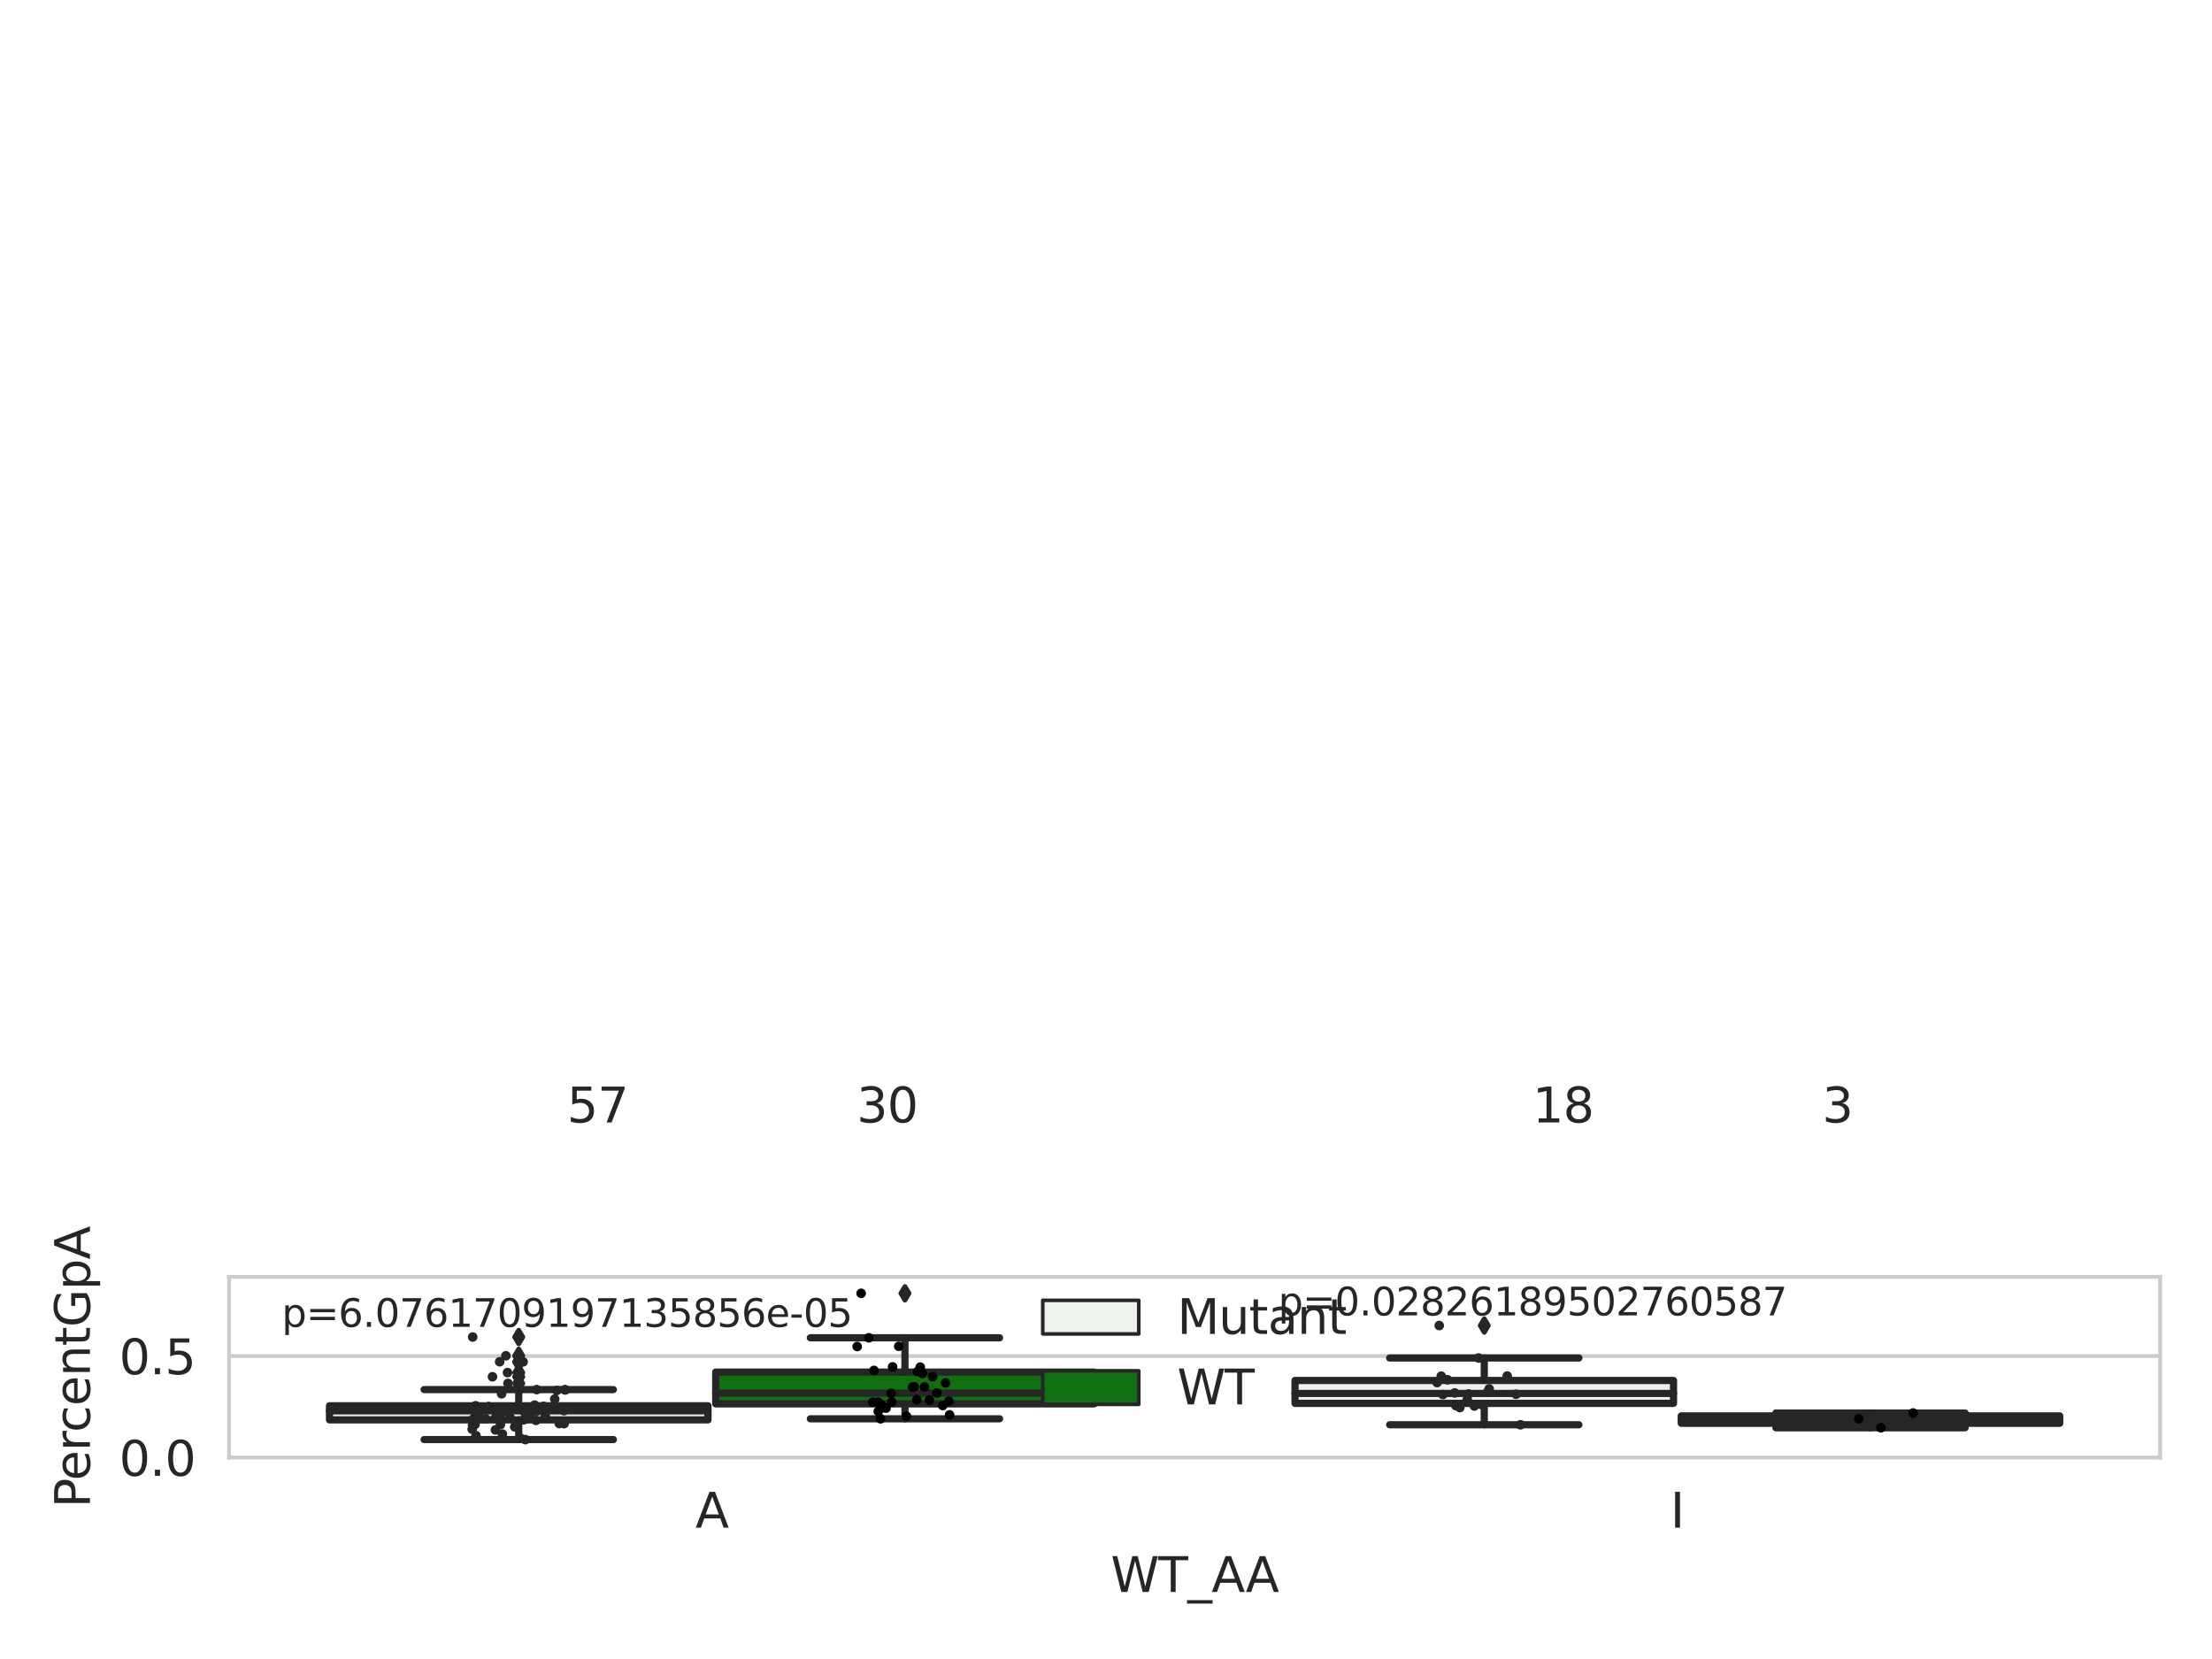 <?xml version="1.0" encoding="utf-8" standalone="no"?>
<!DOCTYPE svg PUBLIC "-//W3C//DTD SVG 1.1//EN"
  "http://www.w3.org/Graphics/SVG/1.1/DTD/svg11.dtd">
<svg xmlns:xlink="http://www.w3.org/1999/xlink" width="460.8pt" height="345.6pt" viewBox="0 0 460.8 345.6" xmlns="http://www.w3.org/2000/svg" version="1.1">
 <defs>
  <style type="text/css">*{stroke-linejoin: round; stroke-linecap: butt}</style>
 </defs>
 <g id="figure_1">
  <g id="patch_1">
   <path d="M 0 345.6 
L 460.8 345.6 
L 460.8 0 
L 0 0 
z
" style="fill: #ffffff"/>
  </g>
  <g id="axes_1">
   <g id="patch_2">
    <path d="M 47.72 303.64 
L 450 303.64 
L 450 266.002 
L 47.72 266.002 
z
" style="fill: #ffffff"/>
   </g>
   <g id="matplotlib.axis_1">
    <g id="xtick_1">
     <g id="text_1">
      <!-- A -->
      <g style="fill: #262626" transform="translate(144.87 318.238)scale(0.1 -0.1)">
       <defs>
        <path id="DejaVuSans-41" d="M 2188 4044 
L 1331 1722 
L 3047 1722 
L 2188 4044 
z
M 1831 4666 
L 2547 4666 
L 4325 0 
L 3669 0 
L 3244 1197 
L 1141 1197 
L 716 0 
L 50 0 
L 1831 4666 
z
" transform="scale(0.016)"/>
       </defs>
       <use xlink:href="#DejaVuSans-41"/>
      </g>
     </g>
    </g>
    <g id="xtick_2">
     <g id="text_2">
      <!-- I -->
      <g style="fill: #262626" transform="translate(347.955 318.238)scale(0.1 -0.1)">
       <defs>
        <path id="DejaVuSans-49" d="M 628 4666 
L 1259 4666 
L 1259 0 
L 628 0 
L 628 4666 
z
" transform="scale(0.016)"/>
       </defs>
       <use xlink:href="#DejaVuSans-49"/>
      </g>
     </g>
    </g>
    <g id="text_3">
     <!-- WT_AA -->
     <g style="fill: #262626" transform="translate(231.384 331.638)scale(0.1 -0.1)">
      <defs>
       <path id="DejaVuSans-57" d="M 213 4666 
L 850 4666 
L 1831 722 
L 2809 4666 
L 3519 4666 
L 4500 722 
L 5478 4666 
L 6119 4666 
L 4947 0 
L 4153 0 
L 3169 4050 
L 2175 0 
L 1381 0 
L 213 4666 
z
" transform="scale(0.016)"/>
       <path id="DejaVuSans-54" d="M -19 4666 
L 3928 4666 
L 3928 4134 
L 2272 4134 
L 2272 0 
L 1638 0 
L 1638 4134 
L -19 4134 
L -19 4666 
z
" transform="scale(0.016)"/>
       <path id="DejaVuSans-5f" d="M 3263 -1063 
L 3263 -1509 
L -63 -1509 
L -63 -1063 
L 3263 -1063 
z
" transform="scale(0.016)"/>
      </defs>
      <use xlink:href="#DejaVuSans-57"/>
      <use xlink:href="#DejaVuSans-54" x="98.877"/>
      <use xlink:href="#DejaVuSans-5f" x="159.961"/>
      <use xlink:href="#DejaVuSans-41" x="209.961"/>
      <use xlink:href="#DejaVuSans-41" x="281.119"/>
     </g>
    </g>
   </g>
   <g id="matplotlib.axis_2">
    <g id="ytick_1">
     <g id="line2d_1">
      <path d="M 47.72 303.64 
L 450 303.64 
" clip-path="url(#p057ab1ea79)" style="fill: none; stroke: #cccccc; stroke-width: 0.8; stroke-linecap: round"/>
     </g>
     <g id="text_4">
      <!-- 0.0 -->
      <g style="fill: #262626" transform="translate(24.817 307.439)scale(0.1 -0.1)">
       <defs>
        <path id="DejaVuSans-30" d="M 2034 4250 
Q 1547 4250 1301 3770 
Q 1056 3291 1056 2328 
Q 1056 1369 1301 889 
Q 1547 409 2034 409 
Q 2525 409 2770 889 
Q 3016 1369 3016 2328 
Q 3016 3291 2770 3770 
Q 2525 4250 2034 4250 
z
M 2034 4750 
Q 2819 4750 3233 4129 
Q 3647 3509 3647 2328 
Q 3647 1150 3233 529 
Q 2819 -91 2034 -91 
Q 1250 -91 836 529 
Q 422 1150 422 2328 
Q 422 3509 836 4129 
Q 1250 4750 2034 4750 
z
" transform="scale(0.016)"/>
        <path id="DejaVuSans-2e" d="M 684 794 
L 1344 794 
L 1344 0 
L 684 0 
L 684 794 
z
" transform="scale(0.016)"/>
       </defs>
       <use xlink:href="#DejaVuSans-30"/>
       <use xlink:href="#DejaVuSans-2e" x="63.623"/>
       <use xlink:href="#DejaVuSans-30" x="95.41"/>
      </g>
     </g>
    </g>
    <g id="ytick_2">
     <g id="line2d_2">
      <path d="M 47.72 282.484 
L 450 282.484 
" clip-path="url(#p057ab1ea79)" style="fill: none; stroke: #cccccc; stroke-width: 0.8; stroke-linecap: round"/>
     </g>
     <g id="text_5">
      <!-- 0.5 -->
      <g style="fill: #262626" transform="translate(24.817 286.283)scale(0.1 -0.1)">
       <defs>
        <path id="DejaVuSans-35" d="M 691 4666 
L 3169 4666 
L 3169 4134 
L 1269 4134 
L 1269 2991 
Q 1406 3038 1543 3061 
Q 1681 3084 1819 3084 
Q 2600 3084 3056 2656 
Q 3513 2228 3513 1497 
Q 3513 744 3044 326 
Q 2575 -91 1722 -91 
Q 1428 -91 1123 -41 
Q 819 9 494 109 
L 494 744 
Q 775 591 1075 516 
Q 1375 441 1709 441 
Q 2250 441 2565 725 
Q 2881 1009 2881 1497 
Q 2881 1984 2565 2268 
Q 2250 2553 1709 2553 
Q 1456 2553 1204 2497 
Q 953 2441 691 2322 
L 691 4666 
z
" transform="scale(0.016)"/>
       </defs>
       <use xlink:href="#DejaVuSans-30"/>
       <use xlink:href="#DejaVuSans-2e" x="63.623"/>
       <use xlink:href="#DejaVuSans-35" x="95.41"/>
      </g>
     </g>
    </g>
    <g id="text_6">
     <!-- PercentGpA -->
     <g style="fill: #262626" transform="translate(18.737 314.098)rotate(-90)scale(0.1 -0.1)">
      <defs>
       <path id="DejaVuSans-50" d="M 1259 4147 
L 1259 2394 
L 2053 2394 
Q 2494 2394 2734 2622 
Q 2975 2850 2975 3272 
Q 2975 3691 2734 3919 
Q 2494 4147 2053 4147 
L 1259 4147 
z
M 628 4666 
L 2053 4666 
Q 2838 4666 3239 4311 
Q 3641 3956 3641 3272 
Q 3641 2581 3239 2228 
Q 2838 1875 2053 1875 
L 1259 1875 
L 1259 0 
L 628 0 
L 628 4666 
z
" transform="scale(0.016)"/>
       <path id="DejaVuSans-65" d="M 3597 1894 
L 3597 1613 
L 953 1613 
Q 991 1019 1311 708 
Q 1631 397 2203 397 
Q 2534 397 2845 478 
Q 3156 559 3463 722 
L 3463 178 
Q 3153 47 2828 -22 
Q 2503 -91 2169 -91 
Q 1331 -91 842 396 
Q 353 884 353 1716 
Q 353 2575 817 3079 
Q 1281 3584 2069 3584 
Q 2775 3584 3186 3129 
Q 3597 2675 3597 1894 
z
M 3022 2063 
Q 3016 2534 2758 2815 
Q 2500 3097 2075 3097 
Q 1594 3097 1305 2825 
Q 1016 2553 972 2059 
L 3022 2063 
z
" transform="scale(0.016)"/>
       <path id="DejaVuSans-72" d="M 2631 2963 
Q 2534 3019 2420 3045 
Q 2306 3072 2169 3072 
Q 1681 3072 1420 2755 
Q 1159 2438 1159 1844 
L 1159 0 
L 581 0 
L 581 3500 
L 1159 3500 
L 1159 2956 
Q 1341 3275 1631 3429 
Q 1922 3584 2338 3584 
Q 2397 3584 2469 3576 
Q 2541 3569 2628 3553 
L 2631 2963 
z
" transform="scale(0.016)"/>
       <path id="DejaVuSans-63" d="M 3122 3366 
L 3122 2828 
Q 2878 2963 2633 3030 
Q 2388 3097 2138 3097 
Q 1578 3097 1268 2742 
Q 959 2388 959 1747 
Q 959 1106 1268 751 
Q 1578 397 2138 397 
Q 2388 397 2633 464 
Q 2878 531 3122 666 
L 3122 134 
Q 2881 22 2623 -34 
Q 2366 -91 2075 -91 
Q 1284 -91 818 406 
Q 353 903 353 1747 
Q 353 2603 823 3093 
Q 1294 3584 2113 3584 
Q 2378 3584 2631 3529 
Q 2884 3475 3122 3366 
z
" transform="scale(0.016)"/>
       <path id="DejaVuSans-6e" d="M 3513 2113 
L 3513 0 
L 2938 0 
L 2938 2094 
Q 2938 2591 2744 2837 
Q 2550 3084 2163 3084 
Q 1697 3084 1428 2787 
Q 1159 2491 1159 1978 
L 1159 0 
L 581 0 
L 581 3500 
L 1159 3500 
L 1159 2956 
Q 1366 3272 1645 3428 
Q 1925 3584 2291 3584 
Q 2894 3584 3203 3211 
Q 3513 2838 3513 2113 
z
" transform="scale(0.016)"/>
       <path id="DejaVuSans-74" d="M 1172 4494 
L 1172 3500 
L 2356 3500 
L 2356 3053 
L 1172 3053 
L 1172 1153 
Q 1172 725 1289 603 
Q 1406 481 1766 481 
L 2356 481 
L 2356 0 
L 1766 0 
Q 1100 0 847 248 
Q 594 497 594 1153 
L 594 3053 
L 172 3053 
L 172 3500 
L 594 3500 
L 594 4494 
L 1172 4494 
z
" transform="scale(0.016)"/>
       <path id="DejaVuSans-47" d="M 3809 666 
L 3809 1919 
L 2778 1919 
L 2778 2438 
L 4434 2438 
L 4434 434 
Q 4069 175 3628 42 
Q 3188 -91 2688 -91 
Q 1594 -91 976 548 
Q 359 1188 359 2328 
Q 359 3472 976 4111 
Q 1594 4750 2688 4750 
Q 3144 4750 3555 4637 
Q 3966 4525 4313 4306 
L 4313 3634 
Q 3963 3931 3569 4081 
Q 3175 4231 2741 4231 
Q 1884 4231 1454 3753 
Q 1025 3275 1025 2328 
Q 1025 1384 1454 906 
Q 1884 428 2741 428 
Q 3075 428 3337 486 
Q 3600 544 3809 666 
z
" transform="scale(0.016)"/>
       <path id="DejaVuSans-70" d="M 1159 525 
L 1159 -1331 
L 581 -1331 
L 581 3500 
L 1159 3500 
L 1159 2969 
Q 1341 3281 1617 3432 
Q 1894 3584 2278 3584 
Q 2916 3584 3314 3078 
Q 3713 2572 3713 1747 
Q 3713 922 3314 415 
Q 2916 -91 2278 -91 
Q 1894 -91 1617 61 
Q 1341 213 1159 525 
z
M 3116 1747 
Q 3116 2381 2855 2742 
Q 2594 3103 2138 3103 
Q 1681 3103 1420 2742 
Q 1159 2381 1159 1747 
Q 1159 1113 1420 752 
Q 1681 391 2138 391 
Q 2594 391 2855 752 
Q 3116 1113 3116 1747 
z
" transform="scale(0.016)"/>
      </defs>
      <use xlink:href="#DejaVuSans-50"/>
      <use xlink:href="#DejaVuSans-65" x="56.678"/>
      <use xlink:href="#DejaVuSans-72" x="118.201"/>
      <use xlink:href="#DejaVuSans-63" x="157.064"/>
      <use xlink:href="#DejaVuSans-65" x="212.045"/>
      <use xlink:href="#DejaVuSans-6e" x="273.568"/>
      <use xlink:href="#DejaVuSans-74" x="336.947"/>
      <use xlink:href="#DejaVuSans-47" x="376.156"/>
      <use xlink:href="#DejaVuSans-70" x="453.646"/>
      <use xlink:href="#DejaVuSans-41" x="517.123"/>
     </g>
    </g>
   </g>
   <g id="patch_3">
    <path d="M 68.639 295.789 
L 147.485 295.789 
L 147.485 292.849 
L 68.639 292.849 
L 68.639 295.789 
z
" clip-path="url(#p057ab1ea79)" style="fill: #ecf2ec; stroke: #262626; stroke-width: 1.5; stroke-linejoin: miter"/>
   </g>
   <g id="patch_4">
    <path d="M 149.095 292.448 
L 227.941 292.448 
L 227.941 285.835 
L 149.095 285.835 
L 149.095 292.448 
z
" clip-path="url(#p057ab1ea79)" style="fill: #107010; stroke: #262626; stroke-width: 1.5; stroke-linejoin: miter"/>
   </g>
   <g id="patch_5">
    <path d="M 269.779 292.35 
L 348.625 292.35 
L 348.625 287.571 
L 269.779 287.571 
L 269.779 292.35 
z
" clip-path="url(#p057ab1ea79)" style="fill: #ecf2ec; stroke: #262626; stroke-width: 1.5; stroke-linejoin: miter"/>
   </g>
   <g id="patch_6">
    <path d="M 350.235 296.496 
L 429.081 296.496 
L 429.081 294.96 
L 350.235 294.96 
L 350.235 296.496 
z
" clip-path="url(#p057ab1ea79)" style="fill: #107010; stroke: #262626; stroke-width: 1.5; stroke-linejoin: miter"/>
   </g>
   <g id="patch_7">
    <path d="M 148.29 303.64 
L 148.29 303.64 
L 148.29 303.64 
L 148.29 303.64 
z
" clip-path="url(#p057ab1ea79)" style="fill: #ecf2ec; stroke: #262626; stroke-width: 0.75; stroke-linejoin: miter"/>
   </g>
   <g id="patch_8">
    <path d="M 148.29 303.64 
L 148.29 303.64 
L 148.29 303.64 
L 148.29 303.64 
z
" clip-path="url(#p057ab1ea79)" style="fill: #107010; stroke: #262626; stroke-width: 0.75; stroke-linejoin: miter"/>
   </g>
   <g id="PathCollection_1"/>
   <g id="PathCollection_2"/>
   <g id="line2d_3">
    <path d="M 108.062 295.789 
L 108.062 299.894 
" clip-path="url(#p057ab1ea79)" style="fill: none; stroke: #262626; stroke-width: 1.5; stroke-linecap: round"/>
   </g>
   <g id="line2d_4">
    <path d="M 108.062 292.849 
L 108.062 289.475 
" clip-path="url(#p057ab1ea79)" style="fill: none; stroke: #262626; stroke-width: 1.5; stroke-linecap: round"/>
   </g>
   <g id="line2d_5">
    <path d="M 88.35 299.894 
L 127.774 299.894 
" clip-path="url(#p057ab1ea79)" style="fill: none; stroke: #262626; stroke-width: 1.5; stroke-linecap: round"/>
   </g>
   <g id="line2d_6">
    <path d="M 88.35 289.475 
L 127.774 289.475 
" clip-path="url(#p057ab1ea79)" style="fill: none; stroke: #262626; stroke-width: 1.5; stroke-linecap: round"/>
   </g>
   <g id="line2d_7">
    <defs>
     <path id="m866466c4ff" d="M -0 1.414 
L 0.849 0 
L 0 -1.414 
L -0.849 -0 
z
" style="stroke: #262626; stroke-linejoin: miter"/>
    </defs>
    <g clip-path="url(#p057ab1ea79)">
     <use xlink:href="#m866466c4ff" x="108.062" y="283.681" style="fill: #262626; stroke: #262626; stroke-linejoin: miter"/>
     <use xlink:href="#m866466c4ff" x="108.062" y="286.809" style="fill: #262626; stroke: #262626; stroke-linejoin: miter"/>
     <use xlink:href="#m866466c4ff" x="108.062" y="278.527" style="fill: #262626; stroke: #262626; stroke-linejoin: miter"/>
     <use xlink:href="#m866466c4ff" x="108.062" y="288.187" style="fill: #262626; stroke: #262626; stroke-linejoin: miter"/>
     <use xlink:href="#m866466c4ff" x="108.062" y="283.698" style="fill: #262626; stroke: #262626; stroke-linejoin: miter"/>
     <use xlink:href="#m866466c4ff" x="108.062" y="282.439" style="fill: #262626; stroke: #262626; stroke-linejoin: miter"/>
     <use xlink:href="#m866466c4ff" x="108.062" y="285.936" style="fill: #262626; stroke: #262626; stroke-linejoin: miter"/>
    </g>
   </g>
   <g id="line2d_8">
    <path d="M 188.518 292.448 
L 188.518 295.558 
" clip-path="url(#p057ab1ea79)" style="fill: none; stroke: #262626; stroke-width: 1.5; stroke-linecap: round"/>
   </g>
   <g id="line2d_9">
    <path d="M 188.518 285.835 
L 188.518 278.686 
" clip-path="url(#p057ab1ea79)" style="fill: none; stroke: #262626; stroke-width: 1.5; stroke-linecap: round"/>
   </g>
   <g id="line2d_10">
    <path d="M 168.806 295.558 
L 208.23 295.558 
" clip-path="url(#p057ab1ea79)" style="fill: none; stroke: #262626; stroke-width: 1.5; stroke-linecap: round"/>
   </g>
   <g id="line2d_11">
    <path d="M 168.806 278.686 
L 208.23 278.686 
" clip-path="url(#p057ab1ea79)" style="fill: none; stroke: #262626; stroke-width: 1.5; stroke-linecap: round"/>
   </g>
   <g id="line2d_12">
    <g clip-path="url(#p057ab1ea79)">
     <use xlink:href="#m866466c4ff" x="188.518" y="269.424" style="fill: #262626; stroke: #262626; stroke-linejoin: miter"/>
    </g>
   </g>
   <g id="line2d_13">
    <path d="M 309.202 292.35 
L 309.202 296.802 
" clip-path="url(#p057ab1ea79)" style="fill: none; stroke: #262626; stroke-width: 1.5; stroke-linecap: round"/>
   </g>
   <g id="line2d_14">
    <path d="M 309.202 287.571 
L 309.202 282.896 
" clip-path="url(#p057ab1ea79)" style="fill: none; stroke: #262626; stroke-width: 1.5; stroke-linecap: round"/>
   </g>
   <g id="line2d_15">
    <path d="M 289.49 296.802 
L 328.914 296.802 
" clip-path="url(#p057ab1ea79)" style="fill: none; stroke: #262626; stroke-width: 1.5; stroke-linecap: round"/>
   </g>
   <g id="line2d_16">
    <path d="M 289.49 282.896 
L 328.914 282.896 
" clip-path="url(#p057ab1ea79)" style="fill: none; stroke: #262626; stroke-width: 1.5; stroke-linecap: round"/>
   </g>
   <g id="line2d_17">
    <g clip-path="url(#p057ab1ea79)">
     <use xlink:href="#m866466c4ff" x="309.202" y="276.135" style="fill: #262626; stroke: #262626; stroke-linejoin: miter"/>
    </g>
   </g>
   <g id="line2d_18">
    <path d="M 389.658 296.496 
L 389.658 297.426 
" clip-path="url(#p057ab1ea79)" style="fill: none; stroke: #262626; stroke-width: 1.5; stroke-linecap: round"/>
   </g>
   <g id="line2d_19">
    <path d="M 389.658 294.96 
L 389.658 294.355 
" clip-path="url(#p057ab1ea79)" style="fill: none; stroke: #262626; stroke-width: 1.5; stroke-linecap: round"/>
   </g>
   <g id="line2d_20">
    <path d="M 369.946 297.426 
L 409.37 297.426 
" clip-path="url(#p057ab1ea79)" style="fill: none; stroke: #262626; stroke-width: 1.5; stroke-linecap: round"/>
   </g>
   <g id="line2d_21">
    <path d="M 369.946 294.355 
L 409.37 294.355 
" clip-path="url(#p057ab1ea79)" style="fill: none; stroke: #262626; stroke-width: 1.5; stroke-linecap: round"/>
   </g>
   <g id="line2d_22"/>
   <g id="line2d_23">
    <path d="M 68.639 293.901 
L 147.485 293.901 
" clip-path="url(#p057ab1ea79)" style="fill: none; stroke: #262626; stroke-width: 1.5; stroke-linecap: round"/>
   </g>
   <g id="line2d_24">
    <path d="M 149.095 290.218 
L 227.941 290.218 
" clip-path="url(#p057ab1ea79)" style="fill: none; stroke: #262626; stroke-width: 1.5; stroke-linecap: round"/>
   </g>
   <g id="line2d_25">
    <path d="M 269.779 290.284 
L 348.625 290.284 
" clip-path="url(#p057ab1ea79)" style="fill: none; stroke: #262626; stroke-width: 1.5; stroke-linecap: round"/>
   </g>
   <g id="line2d_26">
    <path d="M 350.235 295.566 
L 429.081 295.566 
" clip-path="url(#p057ab1ea79)" style="fill: none; stroke: #262626; stroke-width: 1.5; stroke-linecap: round"/>
   </g>
   <g id="patch_9">
    <path d="M 47.72 303.64 
L 47.72 266.002 
" style="fill: none; stroke: #cccccc; stroke-width: 0.8; stroke-linejoin: miter; stroke-linecap: square"/>
   </g>
   <g id="patch_10">
    <path d="M 450 303.64 
L 450 266.002 
" style="fill: none; stroke: #cccccc; stroke-width: 0.8; stroke-linejoin: miter; stroke-linecap: square"/>
   </g>
   <g id="patch_11">
    <path d="M 47.72 303.64 
L 450 303.64 
" style="fill: none; stroke: #cccccc; stroke-width: 0.8; stroke-linejoin: miter; stroke-linecap: square"/>
   </g>
   <g id="patch_12">
    <path d="M 47.72 266.002 
L 450 266.002 
" style="fill: none; stroke: #cccccc; stroke-width: 0.8; stroke-linejoin: miter; stroke-linecap: square"/>
   </g>
   <g id="PathCollection_3">
    <defs>
     <path id="C0_0_bdf94b3205" d="M 0 1 
C 0.265 1 0.52 0.895 0.707 0.707 
C 0.895 0.52 1 0.265 1 -0 
C 1 -0.265 0.895 -0.52 0.707 -0.707 
C 0.52 -0.895 0.265 -1 0 -1 
C -0.265 -1 -0.52 -0.895 -0.707 -0.707 
C -0.895 -0.52 -1 -0.265 -1 0 
C -1 0.265 -0.895 0.52 -0.707 0.707 
C -0.52 0.895 -0.265 1 0 1 
z
"/>
    </defs>
    <g clip-path="url(#p057ab1ea79)">
     <use xlink:href="#C0_0_bdf94b3205" x="109.004" y="293.882" style="fill: #262626"/>
    </g>
    <g clip-path="url(#p057ab1ea79)">
     <use xlink:href="#C0_0_bdf94b3205" x="104.492" y="290.35" style="fill: #262626"/>
    </g>
    <g clip-path="url(#p057ab1ea79)">
     <use xlink:href="#C0_0_bdf94b3205" x="113.238" y="292.964" style="fill: #262626"/>
    </g>
    <g clip-path="url(#p057ab1ea79)">
     <use xlink:href="#C0_0_bdf94b3205" x="104.087" y="283.681" style="fill: #262626"/>
    </g>
    <g clip-path="url(#p057ab1ea79)">
     <use xlink:href="#C0_0_bdf94b3205" x="109.385" y="294.281" style="fill: #262626"/>
    </g>
    <g clip-path="url(#p057ab1ea79)">
     <use xlink:href="#C0_0_bdf94b3205" x="98.364" y="297.722" style="fill: #262626"/>
    </g>
    <g clip-path="url(#p057ab1ea79)">
     <use xlink:href="#C0_0_bdf94b3205" x="99.108" y="294.821" style="fill: #262626"/>
    </g>
    <g clip-path="url(#p057ab1ea79)">
     <use xlink:href="#C0_0_bdf94b3205" x="109.075" y="295.789" style="fill: #262626"/>
    </g>
    <g clip-path="url(#p057ab1ea79)">
     <use xlink:href="#C0_0_bdf94b3205" x="115.995" y="289.652" style="fill: #262626"/>
    </g>
    <g clip-path="url(#p057ab1ea79)">
     <use xlink:href="#C0_0_bdf94b3205" x="104.277" y="293.901" style="fill: #262626"/>
    </g>
    <g clip-path="url(#p057ab1ea79)">
     <use xlink:href="#C0_0_bdf94b3205" x="99.882" y="293.232" style="fill: #262626"/>
    </g>
    <g clip-path="url(#p057ab1ea79)">
     <use xlink:href="#C0_0_bdf94b3205" x="100.322" y="295.502" style="fill: #262626"/>
    </g>
    <g clip-path="url(#p057ab1ea79)">
     <use xlink:href="#C0_0_bdf94b3205" x="111.656" y="295.901" style="fill: #262626"/>
    </g>
    <g clip-path="url(#p057ab1ea79)">
     <use xlink:href="#C0_0_bdf94b3205" x="109.45" y="299.894" style="fill: #262626"/>
    </g>
    <g clip-path="url(#p057ab1ea79)">
     <use xlink:href="#C0_0_bdf94b3205" x="103.212" y="295.366" style="fill: #262626"/>
    </g>
    <g clip-path="url(#p057ab1ea79)">
     <use xlink:href="#C0_0_bdf94b3205" x="111.99" y="293.903" style="fill: #262626"/>
    </g>
    <g clip-path="url(#p057ab1ea79)">
     <use xlink:href="#C0_0_bdf94b3205" x="102.592" y="286.809" style="fill: #262626"/>
    </g>
    <g clip-path="url(#p057ab1ea79)">
     <use xlink:href="#C0_0_bdf94b3205" x="114.859" y="293.381" style="fill: #262626"/>
    </g>
    <g clip-path="url(#p057ab1ea79)">
     <use xlink:href="#C0_0_bdf94b3205" x="117.517" y="296.575" style="fill: #262626"/>
    </g>
    <g clip-path="url(#p057ab1ea79)">
     <use xlink:href="#C0_0_bdf94b3205" x="98.455" y="293.421" style="fill: #262626"/>
    </g>
    <g clip-path="url(#p057ab1ea79)">
     <use xlink:href="#C0_0_bdf94b3205" x="117.679" y="289.498" style="fill: #262626"/>
    </g>
    <g clip-path="url(#p057ab1ea79)">
     <use xlink:href="#C0_0_bdf94b3205" x="111.8" y="289.475" style="fill: #262626"/>
    </g>
    <g clip-path="url(#p057ab1ea79)">
     <use xlink:href="#C0_0_bdf94b3205" x="101.766" y="293.016" style="fill: #262626"/>
    </g>
    <g clip-path="url(#p057ab1ea79)">
     <use xlink:href="#C0_0_bdf94b3205" x="98.472" y="278.527" style="fill: #262626"/>
    </g>
    <g clip-path="url(#p057ab1ea79)">
     <use xlink:href="#C0_0_bdf94b3205" x="102.425" y="293.546" style="fill: #262626"/>
    </g>
    <g clip-path="url(#p057ab1ea79)">
     <use xlink:href="#C0_0_bdf94b3205" x="98.438" y="296.91" style="fill: #262626"/>
    </g>
    <g clip-path="url(#p057ab1ea79)">
     <use xlink:href="#C0_0_bdf94b3205" x="99.891" y="293.22" style="fill: #262626"/>
    </g>
    <g clip-path="url(#p057ab1ea79)">
     <use xlink:href="#C0_0_bdf94b3205" x="105.823" y="288.187" style="fill: #262626"/>
    </g>
    <g clip-path="url(#p057ab1ea79)">
     <use xlink:href="#C0_0_bdf94b3205" x="108.401" y="299.608" style="fill: #262626"/>
    </g>
    <g clip-path="url(#p057ab1ea79)">
     <use xlink:href="#C0_0_bdf94b3205" x="116.215" y="293.494" style="fill: #262626"/>
    </g>
    <g clip-path="url(#p057ab1ea79)">
     <use xlink:href="#C0_0_bdf94b3205" x="107.228" y="297.248" style="fill: #262626"/>
    </g>
    <g clip-path="url(#p057ab1ea79)">
     <use xlink:href="#C0_0_bdf94b3205" x="106.4" y="293.739" style="fill: #262626"/>
    </g>
    <g clip-path="url(#p057ab1ea79)">
     <use xlink:href="#C0_0_bdf94b3205" x="98.583" y="295.597" style="fill: #262626"/>
    </g>
    <g clip-path="url(#p057ab1ea79)">
     <use xlink:href="#C0_0_bdf94b3205" x="111.396" y="292.722" style="fill: #262626"/>
    </g>
    <g clip-path="url(#p057ab1ea79)">
     <use xlink:href="#C0_0_bdf94b3205" x="102.416" y="293.591" style="fill: #262626"/>
    </g>
    <g clip-path="url(#p057ab1ea79)">
     <use xlink:href="#C0_0_bdf94b3205" x="104.252" y="296.758" style="fill: #262626"/>
    </g>
    <g clip-path="url(#p057ab1ea79)">
     <use xlink:href="#C0_0_bdf94b3205" x="113.589" y="294.921" style="fill: #262626"/>
    </g>
    <g clip-path="url(#p057ab1ea79)">
     <use xlink:href="#C0_0_bdf94b3205" x="110.303" y="294.607" style="fill: #262626"/>
    </g>
    <g clip-path="url(#p057ab1ea79)">
     <use xlink:href="#C0_0_bdf94b3205" x="98.96" y="296.744" style="fill: #262626"/>
    </g>
    <g clip-path="url(#p057ab1ea79)">
     <use xlink:href="#C0_0_bdf94b3205" x="115.561" y="291.453" style="fill: #262626"/>
    </g>
    <g clip-path="url(#p057ab1ea79)">
     <use xlink:href="#C0_0_bdf94b3205" x="108.972" y="283.698" style="fill: #262626"/>
    </g>
    <g clip-path="url(#p057ab1ea79)">
     <use xlink:href="#C0_0_bdf94b3205" x="98.605" y="293.572" style="fill: #262626"/>
    </g>
    <g clip-path="url(#p057ab1ea79)">
     <use xlink:href="#C0_0_bdf94b3205" x="104.2" y="294.793" style="fill: #262626"/>
    </g>
    <g clip-path="url(#p057ab1ea79)">
     <use xlink:href="#C0_0_bdf94b3205" x="99.082" y="292.849" style="fill: #262626"/>
    </g>
    <g clip-path="url(#p057ab1ea79)">
     <use xlink:href="#C0_0_bdf94b3205" x="98.783" y="296.598" style="fill: #262626"/>
    </g>
    <g clip-path="url(#p057ab1ea79)">
     <use xlink:href="#C0_0_bdf94b3205" x="105.388" y="282.439" style="fill: #262626"/>
    </g>
    <g clip-path="url(#p057ab1ea79)">
     <use xlink:href="#C0_0_bdf94b3205" x="103.204" y="297.881" style="fill: #262626"/>
    </g>
    <g clip-path="url(#p057ab1ea79)">
     <use xlink:href="#C0_0_bdf94b3205" x="106.239" y="295.26" style="fill: #262626"/>
    </g>
    <g clip-path="url(#p057ab1ea79)">
     <use xlink:href="#C0_0_bdf94b3205" x="117.501" y="293.862" style="fill: #262626"/>
    </g>
    <g clip-path="url(#p057ab1ea79)">
     <use xlink:href="#C0_0_bdf94b3205" x="104.656" y="298.74" style="fill: #262626"/>
    </g>
    <g clip-path="url(#p057ab1ea79)">
     <use xlink:href="#C0_0_bdf94b3205" x="105.728" y="285.936" style="fill: #262626"/>
    </g>
    <g clip-path="url(#p057ab1ea79)">
     <use xlink:href="#C0_0_bdf94b3205" x="99.165" y="299.076" style="fill: #262626"/>
    </g>
    <g clip-path="url(#p057ab1ea79)">
     <use xlink:href="#C0_0_bdf94b3205" x="101.204" y="295.562" style="fill: #262626"/>
    </g>
    <g clip-path="url(#p057ab1ea79)">
     <use xlink:href="#C0_0_bdf94b3205" x="116.513" y="296.548" style="fill: #262626"/>
    </g>
    <g clip-path="url(#p057ab1ea79)">
     <use xlink:href="#C0_0_bdf94b3205" x="105.021" y="293.936" style="fill: #262626"/>
    </g>
    <g clip-path="url(#p057ab1ea79)">
     <use xlink:href="#C0_0_bdf94b3205" x="111.413" y="293.91" style="fill: #262626"/>
    </g>
    <g clip-path="url(#p057ab1ea79)">
     <use xlink:href="#C0_0_bdf94b3205" x="117.779" y="289.547" style="fill: #262626"/>
    </g>
   </g>
   <g id="PathCollection_4">
    <defs>
     <path id="C1_0_9b0c230fe9" d="M 0 1 
C 0.265 1 0.52 0.895 0.707 0.707 
C 0.895 0.52 1 0.265 1 -0 
C 1 -0.265 0.895 -0.52 0.707 -0.707 
C 0.52 -0.895 0.265 -1 0 -1 
C -0.265 -1 -0.52 -0.895 -0.707 -0.707 
C -0.895 -0.52 -1 -0.265 -1 0 
C -1 0.265 -0.895 0.52 -0.707 0.707 
C -0.52 0.895 -0.265 1 0 1 
z
"/>
    </defs>
    <g clip-path="url(#p057ab1ea79)">
     <use xlink:href="#C1_0_9b0c230fe9" x="185.773" y="292.073"/>
    </g>
    <g clip-path="url(#p057ab1ea79)">
     <use xlink:href="#C1_0_9b0c230fe9" x="191.702" y="284.8"/>
    </g>
    <g clip-path="url(#p057ab1ea79)">
     <use xlink:href="#C1_0_9b0c230fe9" x="183.482" y="292.558"/>
    </g>
    <g clip-path="url(#p057ab1ea79)">
     <use xlink:href="#C1_0_9b0c230fe9" x="187.229" y="280.465"/>
    </g>
    <g clip-path="url(#p057ab1ea79)">
     <use xlink:href="#C1_0_9b0c230fe9" x="180.999" y="278.686"/>
    </g>
    <g clip-path="url(#p057ab1ea79)">
     <use xlink:href="#C1_0_9b0c230fe9" x="196.978" y="288.09"/>
    </g>
    <g clip-path="url(#p057ab1ea79)">
     <use xlink:href="#C1_0_9b0c230fe9" x="182.939" y="292.117"/>
    </g>
    <g clip-path="url(#p057ab1ea79)">
     <use xlink:href="#C1_0_9b0c230fe9" x="195.193" y="290.183"/>
    </g>
    <g clip-path="url(#p057ab1ea79)">
     <use xlink:href="#C1_0_9b0c230fe9" x="190.113" y="288.943"/>
    </g>
    <g clip-path="url(#p057ab1ea79)">
     <use xlink:href="#C1_0_9b0c230fe9" x="184.579" y="293.332"/>
    </g>
    <g clip-path="url(#p057ab1ea79)">
     <use xlink:href="#C1_0_9b0c230fe9" x="197.817" y="294.744"/>
    </g>
    <g clip-path="url(#p057ab1ea79)">
     <use xlink:href="#C1_0_9b0c230fe9" x="185.659" y="290.252"/>
    </g>
    <g clip-path="url(#p057ab1ea79)">
     <use xlink:href="#C1_0_9b0c230fe9" x="192.58" y="288.936"/>
    </g>
    <g clip-path="url(#p057ab1ea79)">
     <use xlink:href="#C1_0_9b0c230fe9" x="182.071" y="285.481"/>
    </g>
    <g clip-path="url(#p057ab1ea79)">
     <use xlink:href="#C1_0_9b0c230fe9" x="178.564" y="280.506"/>
    </g>
    <g clip-path="url(#p057ab1ea79)">
     <use xlink:href="#C1_0_9b0c230fe9" x="188.826" y="295.012"/>
    </g>
    <g clip-path="url(#p057ab1ea79)">
     <use xlink:href="#C1_0_9b0c230fe9" x="179.392" y="269.424"/>
    </g>
    <g clip-path="url(#p057ab1ea79)">
     <use xlink:href="#C1_0_9b0c230fe9" x="193.606" y="291.661"/>
    </g>
    <g clip-path="url(#p057ab1ea79)">
     <use xlink:href="#C1_0_9b0c230fe9" x="185.949" y="284.748"/>
    </g>
    <g clip-path="url(#p057ab1ea79)">
     <use xlink:href="#C1_0_9b0c230fe9" x="181.822" y="292.082"/>
    </g>
    <g clip-path="url(#p057ab1ea79)">
     <use xlink:href="#C1_0_9b0c230fe9" x="197.652" y="291.902"/>
    </g>
    <g clip-path="url(#p057ab1ea79)">
     <use xlink:href="#C1_0_9b0c230fe9" x="183.429" y="295.558"/>
    </g>
    <g clip-path="url(#p057ab1ea79)">
     <use xlink:href="#C1_0_9b0c230fe9" x="194.283" y="286.796"/>
    </g>
    <g clip-path="url(#p057ab1ea79)">
     <use xlink:href="#C1_0_9b0c230fe9" x="192.161" y="286.131"/>
    </g>
    <g clip-path="url(#p057ab1ea79)">
     <use xlink:href="#C1_0_9b0c230fe9" x="196.383" y="292.795"/>
    </g>
    <g clip-path="url(#p057ab1ea79)">
     <use xlink:href="#C1_0_9b0c230fe9" x="190.447" y="288.883"/>
    </g>
    <g clip-path="url(#p057ab1ea79)">
     <use xlink:href="#C1_0_9b0c230fe9" x="191.115" y="285.737"/>
    </g>
    <g clip-path="url(#p057ab1ea79)">
     <use xlink:href="#C1_0_9b0c230fe9" x="183.964" y="293.237"/>
    </g>
    <g clip-path="url(#p057ab1ea79)">
     <use xlink:href="#C1_0_9b0c230fe9" x="182.957" y="294.018"/>
    </g>
    <g clip-path="url(#p057ab1ea79)">
     <use xlink:href="#C1_0_9b0c230fe9" x="191.004" y="291.583"/>
    </g>
   </g>
   <g id="PathCollection_5">
    <defs>
     <path id="C2_0_96663c3342" d="M 0 1 
C 0.265 1 0.52 0.895 0.707 0.707 
C 0.895 0.52 1 0.265 1 -0 
C 1 -0.265 0.895 -0.52 0.707 -0.707 
C 0.52 -0.895 0.265 -1 0 -1 
C -0.265 -1 -0.52 -0.895 -0.707 -0.707 
C -0.895 -0.52 -1 -0.265 -1 0 
C -1 0.265 -0.895 0.52 -0.707 0.707 
C -0.52 0.895 -0.265 1 0 1 
z
"/>
    </defs>
    <g clip-path="url(#p057ab1ea79)">
     <use xlink:href="#C2_0_96663c3342" x="313.983" y="286.646" style="fill: #262626"/>
    </g>
    <g clip-path="url(#p057ab1ea79)">
     <use xlink:href="#C2_0_96663c3342" x="307.143" y="292.901" style="fill: #262626"/>
    </g>
    <g clip-path="url(#p057ab1ea79)">
     <use xlink:href="#C2_0_96663c3342" x="299.37" y="288.01" style="fill: #262626"/>
    </g>
    <g clip-path="url(#p057ab1ea79)">
     <use xlink:href="#C2_0_96663c3342" x="301.543" y="287.425" style="fill: #262626"/>
    </g>
    <g clip-path="url(#p057ab1ea79)">
     <use xlink:href="#C2_0_96663c3342" x="315.828" y="290.449" style="fill: #262626"/>
    </g>
    <g clip-path="url(#p057ab1ea79)">
     <use xlink:href="#C2_0_96663c3342" x="300.24" y="286.683" style="fill: #262626"/>
    </g>
    <g clip-path="url(#p057ab1ea79)">
     <use xlink:href="#C2_0_96663c3342" x="308.662" y="292.611" style="fill: #262626"/>
    </g>
    <g clip-path="url(#p057ab1ea79)">
     <use xlink:href="#C2_0_96663c3342" x="299.818" y="276.135" style="fill: #262626"/>
    </g>
    <g clip-path="url(#p057ab1ea79)">
     <use xlink:href="#C2_0_96663c3342" x="303.282" y="292.814" style="fill: #262626"/>
    </g>
    <g clip-path="url(#p057ab1ea79)">
     <use xlink:href="#C2_0_96663c3342" x="305.652" y="291.567" style="fill: #262626"/>
    </g>
    <g clip-path="url(#p057ab1ea79)">
     <use xlink:href="#C2_0_96663c3342" x="304.114" y="293.223" style="fill: #262626"/>
    </g>
    <g clip-path="url(#p057ab1ea79)">
     <use xlink:href="#C2_0_96663c3342" x="305.898" y="290.395" style="fill: #262626"/>
    </g>
    <g clip-path="url(#p057ab1ea79)">
     <use xlink:href="#C2_0_96663c3342" x="300.582" y="290.507" style="fill: #262626"/>
    </g>
    <g clip-path="url(#p057ab1ea79)">
     <use xlink:href="#C2_0_96663c3342" x="310.221" y="289.331" style="fill: #262626"/>
    </g>
    <g clip-path="url(#p057ab1ea79)">
     <use xlink:href="#C2_0_96663c3342" x="303.056" y="290.174" style="fill: #262626"/>
    </g>
    <g clip-path="url(#p057ab1ea79)">
     <use xlink:href="#C2_0_96663c3342" x="309.828" y="290.055" style="fill: #262626"/>
    </g>
    <g clip-path="url(#p057ab1ea79)">
     <use xlink:href="#C2_0_96663c3342" x="308.009" y="282.896" style="fill: #262626"/>
    </g>
    <g clip-path="url(#p057ab1ea79)">
     <use xlink:href="#C2_0_96663c3342" x="316.739" y="296.802" style="fill: #262626"/>
    </g>
   </g>
   <g id="PathCollection_6">
    <defs>
     <path id="C3_0_831d9a4c70" d="M 0 1 
C 0.265 1 0.52 0.895 0.707 0.707 
C 0.895 0.52 1 0.265 1 -0 
C 1 -0.265 0.895 -0.52 0.707 -0.707 
C 0.52 -0.895 0.265 -1 0 -1 
C -0.265 -1 -0.52 -0.895 -0.707 -0.707 
C -0.895 -0.52 -1 -0.265 -1 0 
C -1 0.265 -0.895 0.52 -0.707 0.707 
C -0.52 0.895 -0.265 1 0 1 
z
"/>
    </defs>
    <g clip-path="url(#p057ab1ea79)">
     <use xlink:href="#C3_0_831d9a4c70" x="398.534" y="294.355"/>
    </g>
    <g clip-path="url(#p057ab1ea79)">
     <use xlink:href="#C3_0_831d9a4c70" x="391.827" y="297.426"/>
    </g>
    <g clip-path="url(#p057ab1ea79)">
     <use xlink:href="#C3_0_831d9a4c70" x="387.201" y="295.566"/>
    </g>
   </g>
   <g id="text_7">
    <!-- 57 -->
    <g style="fill: #262626" transform="translate(118.119 233.824)scale(0.1 -0.1)">
     <defs>
      <path id="DejaVuSans-37" d="M 525 4666 
L 3525 4666 
L 3525 4397 
L 1831 0 
L 1172 0 
L 2766 4134 
L 525 4134 
L 525 4666 
z
" transform="scale(0.016)"/>
     </defs>
     <use xlink:href="#DejaVuSans-35"/>
     <use xlink:href="#DejaVuSans-37" x="63.623"/>
    </g>
   </g>
   <g id="text_8">
    <!-- p=6.0761709197135856e-05 -->
    <g style="fill: #262626" transform="translate(58.697 276.411)scale(0.08 -0.08)">
     <defs>
      <path id="DejaVuSans-3d" d="M 678 2906 
L 4684 2906 
L 4684 2381 
L 678 2381 
L 678 2906 
z
M 678 1631 
L 4684 1631 
L 4684 1100 
L 678 1100 
L 678 1631 
z
" transform="scale(0.016)"/>
      <path id="DejaVuSans-36" d="M 2113 2584 
Q 1688 2584 1439 2293 
Q 1191 2003 1191 1497 
Q 1191 994 1439 701 
Q 1688 409 2113 409 
Q 2538 409 2786 701 
Q 3034 994 3034 1497 
Q 3034 2003 2786 2293 
Q 2538 2584 2113 2584 
z
M 3366 4563 
L 3366 3988 
Q 3128 4100 2886 4159 
Q 2644 4219 2406 4219 
Q 1781 4219 1451 3797 
Q 1122 3375 1075 2522 
Q 1259 2794 1537 2939 
Q 1816 3084 2150 3084 
Q 2853 3084 3261 2657 
Q 3669 2231 3669 1497 
Q 3669 778 3244 343 
Q 2819 -91 2113 -91 
Q 1303 -91 875 529 
Q 447 1150 447 2328 
Q 447 3434 972 4092 
Q 1497 4750 2381 4750 
Q 2619 4750 2861 4703 
Q 3103 4656 3366 4563 
z
" transform="scale(0.016)"/>
      <path id="DejaVuSans-31" d="M 794 531 
L 1825 531 
L 1825 4091 
L 703 3866 
L 703 4441 
L 1819 4666 
L 2450 4666 
L 2450 531 
L 3481 531 
L 3481 0 
L 794 0 
L 794 531 
z
" transform="scale(0.016)"/>
      <path id="DejaVuSans-39" d="M 703 97 
L 703 672 
Q 941 559 1184 500 
Q 1428 441 1663 441 
Q 2288 441 2617 861 
Q 2947 1281 2994 2138 
Q 2813 1869 2534 1725 
Q 2256 1581 1919 1581 
Q 1219 1581 811 2004 
Q 403 2428 403 3163 
Q 403 3881 828 4315 
Q 1253 4750 1959 4750 
Q 2769 4750 3195 4129 
Q 3622 3509 3622 2328 
Q 3622 1225 3098 567 
Q 2575 -91 1691 -91 
Q 1453 -91 1209 -44 
Q 966 3 703 97 
z
M 1959 2075 
Q 2384 2075 2632 2365 
Q 2881 2656 2881 3163 
Q 2881 3666 2632 3958 
Q 2384 4250 1959 4250 
Q 1534 4250 1286 3958 
Q 1038 3666 1038 3163 
Q 1038 2656 1286 2365 
Q 1534 2075 1959 2075 
z
" transform="scale(0.016)"/>
      <path id="DejaVuSans-33" d="M 2597 2516 
Q 3050 2419 3304 2112 
Q 3559 1806 3559 1356 
Q 3559 666 3084 287 
Q 2609 -91 1734 -91 
Q 1441 -91 1130 -33 
Q 819 25 488 141 
L 488 750 
Q 750 597 1062 519 
Q 1375 441 1716 441 
Q 2309 441 2620 675 
Q 2931 909 2931 1356 
Q 2931 1769 2642 2001 
Q 2353 2234 1838 2234 
L 1294 2234 
L 1294 2753 
L 1863 2753 
Q 2328 2753 2575 2939 
Q 2822 3125 2822 3475 
Q 2822 3834 2567 4026 
Q 2313 4219 1838 4219 
Q 1578 4219 1281 4162 
Q 984 4106 628 3988 
L 628 4550 
Q 988 4650 1302 4700 
Q 1616 4750 1894 4750 
Q 2613 4750 3031 4423 
Q 3450 4097 3450 3541 
Q 3450 3153 3228 2886 
Q 3006 2619 2597 2516 
z
" transform="scale(0.016)"/>
      <path id="DejaVuSans-38" d="M 2034 2216 
Q 1584 2216 1326 1975 
Q 1069 1734 1069 1313 
Q 1069 891 1326 650 
Q 1584 409 2034 409 
Q 2484 409 2743 651 
Q 3003 894 3003 1313 
Q 3003 1734 2745 1975 
Q 2488 2216 2034 2216 
z
M 1403 2484 
Q 997 2584 770 2862 
Q 544 3141 544 3541 
Q 544 4100 942 4425 
Q 1341 4750 2034 4750 
Q 2731 4750 3128 4425 
Q 3525 4100 3525 3541 
Q 3525 3141 3298 2862 
Q 3072 2584 2669 2484 
Q 3125 2378 3379 2068 
Q 3634 1759 3634 1313 
Q 3634 634 3220 271 
Q 2806 -91 2034 -91 
Q 1263 -91 848 271 
Q 434 634 434 1313 
Q 434 1759 690 2068 
Q 947 2378 1403 2484 
z
M 1172 3481 
Q 1172 3119 1398 2916 
Q 1625 2713 2034 2713 
Q 2441 2713 2670 2916 
Q 2900 3119 2900 3481 
Q 2900 3844 2670 4047 
Q 2441 4250 2034 4250 
Q 1625 4250 1398 4047 
Q 1172 3844 1172 3481 
z
" transform="scale(0.016)"/>
      <path id="DejaVuSans-2d" d="M 313 2009 
L 1997 2009 
L 1997 1497 
L 313 1497 
L 313 2009 
z
" transform="scale(0.016)"/>
     </defs>
     <use xlink:href="#DejaVuSans-70"/>
     <use xlink:href="#DejaVuSans-3d" x="63.477"/>
     <use xlink:href="#DejaVuSans-36" x="147.266"/>
     <use xlink:href="#DejaVuSans-2e" x="210.889"/>
     <use xlink:href="#DejaVuSans-30" x="242.676"/>
     <use xlink:href="#DejaVuSans-37" x="306.299"/>
     <use xlink:href="#DejaVuSans-36" x="369.922"/>
     <use xlink:href="#DejaVuSans-31" x="433.545"/>
     <use xlink:href="#DejaVuSans-37" x="497.168"/>
     <use xlink:href="#DejaVuSans-30" x="560.791"/>
     <use xlink:href="#DejaVuSans-39" x="624.414"/>
     <use xlink:href="#DejaVuSans-31" x="688.037"/>
     <use xlink:href="#DejaVuSans-39" x="751.66"/>
     <use xlink:href="#DejaVuSans-37" x="815.283"/>
     <use xlink:href="#DejaVuSans-31" x="878.906"/>
     <use xlink:href="#DejaVuSans-33" x="942.529"/>
     <use xlink:href="#DejaVuSans-35" x="1006.152"/>
     <use xlink:href="#DejaVuSans-38" x="1069.775"/>
     <use xlink:href="#DejaVuSans-35" x="1133.398"/>
     <use xlink:href="#DejaVuSans-36" x="1197.021"/>
     <use xlink:href="#DejaVuSans-65" x="1260.645"/>
     <use xlink:href="#DejaVuSans-2d" x="1322.168"/>
     <use xlink:href="#DejaVuSans-30" x="1358.252"/>
     <use xlink:href="#DejaVuSans-35" x="1421.875"/>
    </g>
   </g>
   <g id="text_9">
    <!-- 30 -->
    <g style="fill: #262626" transform="translate(178.461 233.824)scale(0.1 -0.1)">
     <use xlink:href="#DejaVuSans-33"/>
     <use xlink:href="#DejaVuSans-30" x="63.623"/>
    </g>
   </g>
   <g id="text_10">
    <!-- 18 -->
    <g style="fill: #262626" transform="translate(319.259 233.824)scale(0.1 -0.1)">
     <use xlink:href="#DejaVuSans-31"/>
     <use xlink:href="#DejaVuSans-38" x="63.623"/>
    </g>
   </g>
   <g id="text_11">
    <!-- p=0.02826189502760587 -->
    <g style="fill: #262626" transform="translate(266.286 274.02)scale(0.08 -0.08)">
     <defs>
      <path id="DejaVuSans-32" d="M 1228 531 
L 3431 531 
L 3431 0 
L 469 0 
L 469 531 
Q 828 903 1448 1529 
Q 2069 2156 2228 2338 
Q 2531 2678 2651 2914 
Q 2772 3150 2772 3378 
Q 2772 3750 2511 3984 
Q 2250 4219 1831 4219 
Q 1534 4219 1204 4116 
Q 875 4013 500 3803 
L 500 4441 
Q 881 4594 1212 4672 
Q 1544 4750 1819 4750 
Q 2544 4750 2975 4387 
Q 3406 4025 3406 3419 
Q 3406 3131 3298 2873 
Q 3191 2616 2906 2266 
Q 2828 2175 2409 1742 
Q 1991 1309 1228 531 
z
" transform="scale(0.016)"/>
     </defs>
     <use xlink:href="#DejaVuSans-70"/>
     <use xlink:href="#DejaVuSans-3d" x="63.477"/>
     <use xlink:href="#DejaVuSans-30" x="147.266"/>
     <use xlink:href="#DejaVuSans-2e" x="210.889"/>
     <use xlink:href="#DejaVuSans-30" x="242.676"/>
     <use xlink:href="#DejaVuSans-32" x="306.299"/>
     <use xlink:href="#DejaVuSans-38" x="369.922"/>
     <use xlink:href="#DejaVuSans-32" x="433.545"/>
     <use xlink:href="#DejaVuSans-36" x="497.168"/>
     <use xlink:href="#DejaVuSans-31" x="560.791"/>
     <use xlink:href="#DejaVuSans-38" x="624.414"/>
     <use xlink:href="#DejaVuSans-39" x="688.037"/>
     <use xlink:href="#DejaVuSans-35" x="751.66"/>
     <use xlink:href="#DejaVuSans-30" x="815.283"/>
     <use xlink:href="#DejaVuSans-32" x="878.906"/>
     <use xlink:href="#DejaVuSans-37" x="942.529"/>
     <use xlink:href="#DejaVuSans-36" x="1006.152"/>
     <use xlink:href="#DejaVuSans-30" x="1069.775"/>
     <use xlink:href="#DejaVuSans-35" x="1133.398"/>
     <use xlink:href="#DejaVuSans-38" x="1197.021"/>
     <use xlink:href="#DejaVuSans-37" x="1260.645"/>
    </g>
   </g>
   <g id="text_12">
    <!-- 3 -->
    <g style="fill: #262626" transform="translate(379.601 233.824)scale(0.1 -0.1)">
     <use xlink:href="#DejaVuSans-33"/>
    </g>
   </g>
   <g id="legend_1">
    <g id="patch_13">
     <path d="M 217.224 277.882 
L 237.224 277.882 
L 237.224 270.882 
L 217.224 270.882 
z
" style="fill: #ecf2ec; stroke: #262626; stroke-width: 0.75; stroke-linejoin: miter"/>
    </g>
    <g id="text_13">
     <!-- Mutant -->
     <g style="fill: #262626" transform="translate(245.224 277.882)scale(0.1 -0.1)">
      <defs>
       <path id="DejaVuSans-4d" d="M 628 4666 
L 1569 4666 
L 2759 1491 
L 3956 4666 
L 4897 4666 
L 4897 0 
L 4281 0 
L 4281 4097 
L 3078 897 
L 2444 897 
L 1241 4097 
L 1241 0 
L 628 0 
L 628 4666 
z
" transform="scale(0.016)"/>
       <path id="DejaVuSans-75" d="M 544 1381 
L 544 3500 
L 1119 3500 
L 1119 1403 
Q 1119 906 1312 657 
Q 1506 409 1894 409 
Q 2359 409 2629 706 
Q 2900 1003 2900 1516 
L 2900 3500 
L 3475 3500 
L 3475 0 
L 2900 0 
L 2900 538 
Q 2691 219 2414 64 
Q 2138 -91 1772 -91 
Q 1169 -91 856 284 
Q 544 659 544 1381 
z
M 1991 3584 
L 1991 3584 
z
" transform="scale(0.016)"/>
       <path id="DejaVuSans-61" d="M 2194 1759 
Q 1497 1759 1228 1600 
Q 959 1441 959 1056 
Q 959 750 1161 570 
Q 1363 391 1709 391 
Q 2188 391 2477 730 
Q 2766 1069 2766 1631 
L 2766 1759 
L 2194 1759 
z
M 3341 1997 
L 3341 0 
L 2766 0 
L 2766 531 
Q 2569 213 2275 61 
Q 1981 -91 1556 -91 
Q 1019 -91 701 211 
Q 384 513 384 1019 
Q 384 1609 779 1909 
Q 1175 2209 1959 2209 
L 2766 2209 
L 2766 2266 
Q 2766 2663 2505 2880 
Q 2244 3097 1772 3097 
Q 1472 3097 1187 3025 
Q 903 2953 641 2809 
L 641 3341 
Q 956 3463 1253 3523 
Q 1550 3584 1831 3584 
Q 2591 3584 2966 3190 
Q 3341 2797 3341 1997 
z
" transform="scale(0.016)"/>
      </defs>
      <use xlink:href="#DejaVuSans-4d"/>
      <use xlink:href="#DejaVuSans-75" x="86.279"/>
      <use xlink:href="#DejaVuSans-74" x="149.658"/>
      <use xlink:href="#DejaVuSans-61" x="188.867"/>
      <use xlink:href="#DejaVuSans-6e" x="250.146"/>
      <use xlink:href="#DejaVuSans-74" x="313.525"/>
     </g>
    </g>
    <g id="patch_14">
     <path d="M 217.224 292.56 
L 237.224 292.56 
L 237.224 285.56 
L 217.224 285.56 
z
" style="fill: #107010; stroke: #262626; stroke-width: 0.75; stroke-linejoin: miter"/>
    </g>
    <g id="text_14">
     <!-- WT -->
     <g style="fill: #262626" transform="translate(245.224 292.56)scale(0.1 -0.1)">
      <use xlink:href="#DejaVuSans-57"/>
      <use xlink:href="#DejaVuSans-54" x="98.877"/>
     </g>
    </g>
   </g>
  </g>
 </g>
 <defs>
  <clipPath id="p057ab1ea79">
   <rect x="47.72" y="266.002" width="402.28" height="37.638"/>
  </clipPath>
 </defs>
</svg>
